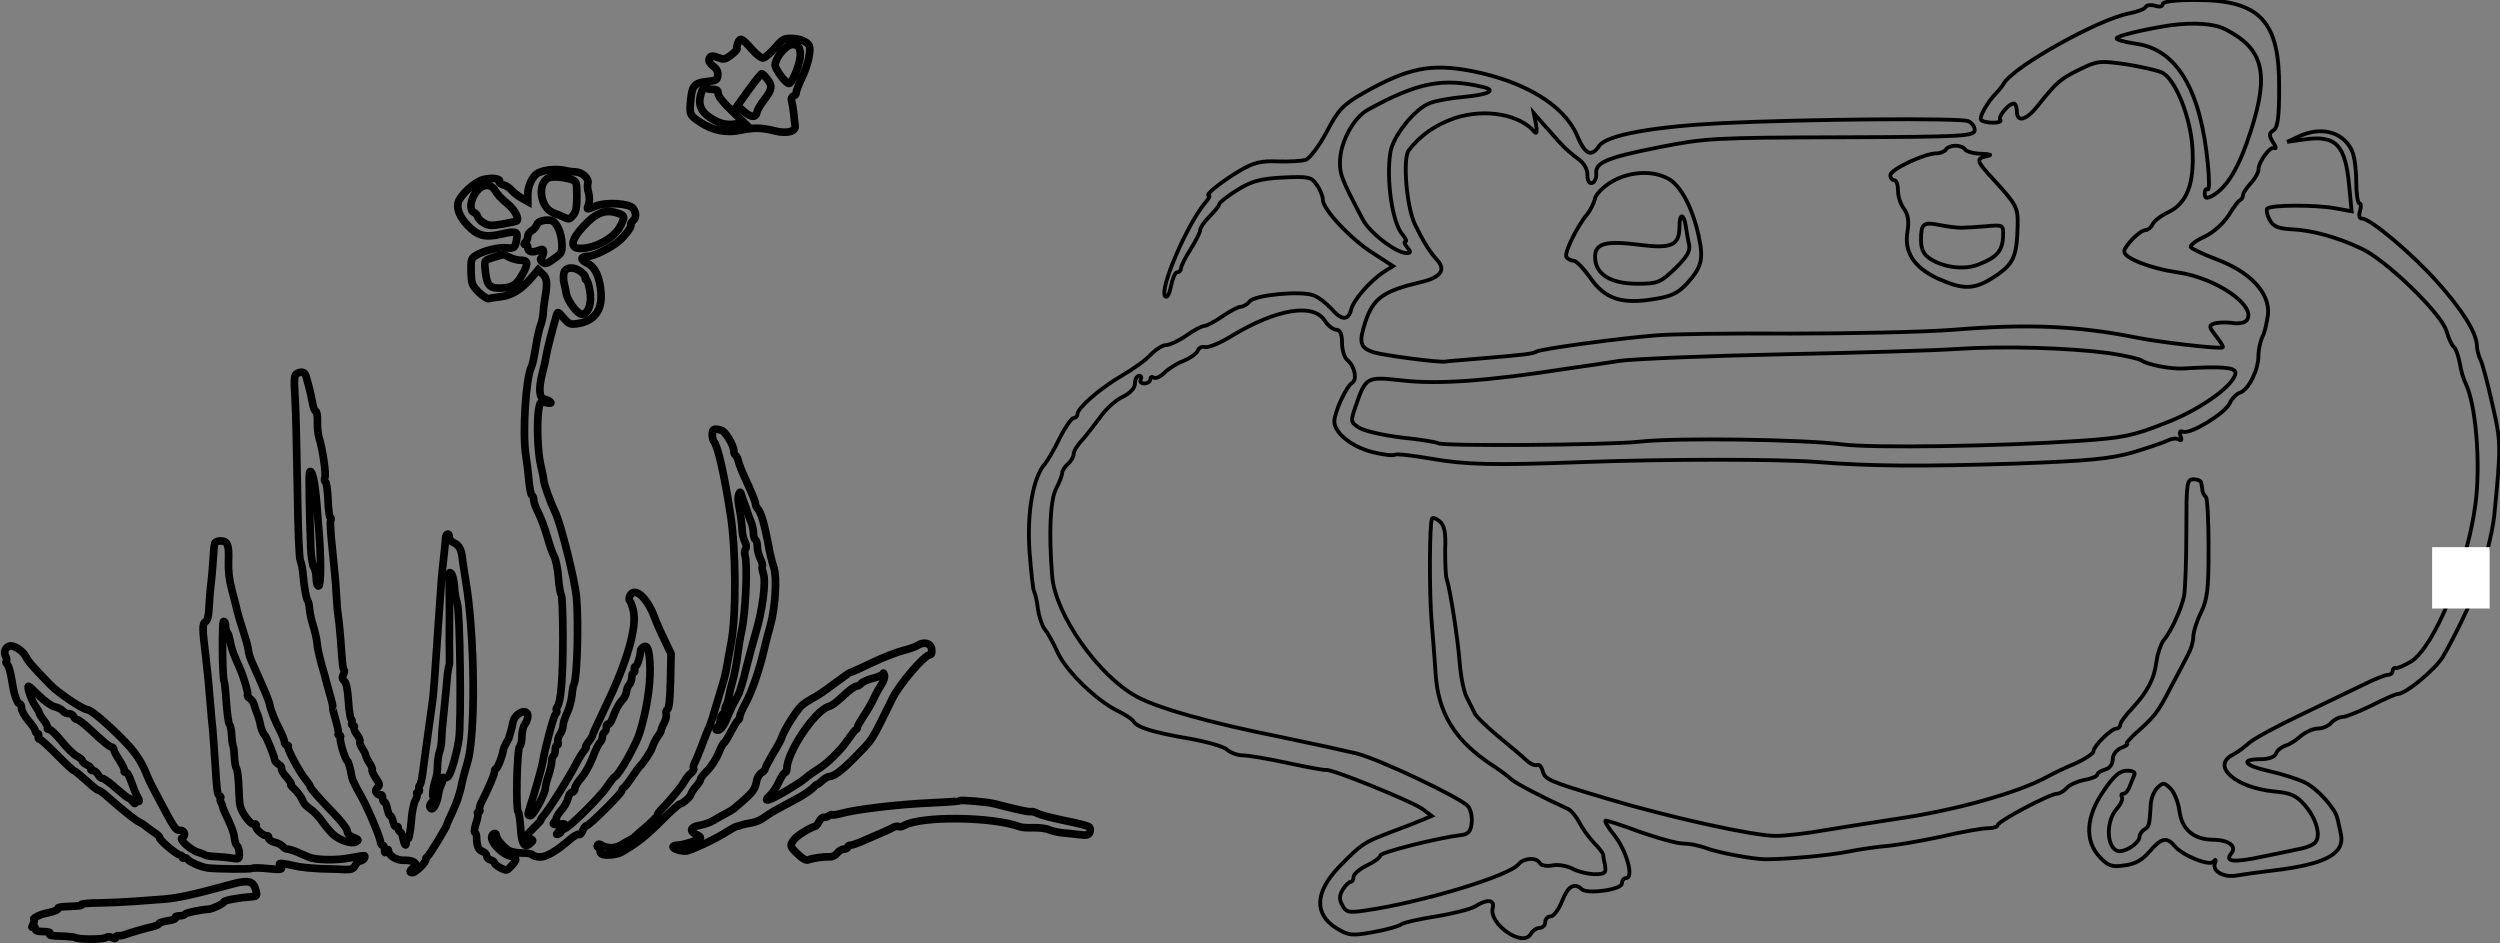 <?xml version="1.0" encoding="UTF-8"?>
<svg width="652px" height="246px" viewBox="0 0 652 246" version="1.1" xmlns="http://www.w3.org/2000/svg" xmlns:xlink="http://www.w3.org/1999/xlink">
    <rect x="0" y="0" width="652" height="246" fill="#808080" stroke="none"/>
    <!-- Generator: Sketch 42 (36781) - http://www.bohemiancoding.com/sketch -->
    <title>Group 3</title>
    <desc>Created with Sketch.</desc>
    <defs></defs>
    <g id="Page-1" stroke="none" stroke-width="1" fill="none" fill-rule="evenodd">
        <g id="Group-3" transform="translate(1, -1)">
            <g id="frog" transform="translate(267, 0)">
                <g id="Group" transform="translate(192.3, 123.2) scale(-1, 1) rotate(-180) translate(-192.3, -123.2) translate(0.3, 0.7)">
                    <path d="M295.7,243.6 C295.7,243 294.9,242.8 293.8,243.2 C292.7,243.5 291.6,243.4 291.3,242.9 C291,242.3 289,241.6 287,241.2 C279.2,239.8 257.2,227.5 254.4,223.1 C254,222.4 253.1,221.2 252.4,220.5 C250,218.1 247.7,214 248.4,213.4 C248.7,213 250.2,212.7 251.5,212.7 C252.9,212.7 253.7,213 253.4,213.4 C252.6,214.1 255.5,217.7 256.9,217.7 C257.3,217.7 257.7,216.8 257.7,215.7 C257.7,212.6 260.2,213.3 263.3,217.3 C268.1,223.3 269,224.1 274.1,226.6 C278.8,228.9 279.4,228.9 286.4,227.9 C290.5,227.2 294.7,226.3 295.7,225.7 C299.1,223.9 303.1,213.9 303.5,205.9 C304,196.7 302.1,191.7 297.1,189.3 C295.2,188.4 293.4,187 293.1,186.2 C292.7,185.4 291.9,184.7 291.3,184.7 C289.8,184.7 285.7,180.5 285.7,179.1 C285.7,177.4 292.5,174.7 299.4,173.7 C309.7,172.3 320.5,164.8 317.6,161.1 C317.1,160.5 315.4,160.2 313.7,160.5 C312.1,160.7 310,160.6 309.1,160.3 C307.7,159.8 307.8,159.4 309.6,157.1 C310.8,155.6 311.6,154.3 311.4,154.1 C310.9,153.6 295.1,155.4 288.7,156.7 C273.6,159.7 260.6,160.3 241.2,158.7 C233.5,158.1 214.4,157.7 198.7,157.7 C183,157.8 167.1,157.6 163.2,157.2 C153.4,156.4 133.5,153.7 132.4,153 C131.4,152.4 129.5,152.2 117.7,151.2 C113,150.8 109,150.5 108.7,150.4 C107,150.1 92.7,152 90,152.8 C86.4,154 86,155.3 87.8,160.8 C89.9,167 92.5,168.8 102.2,171.1 C107.4,172.3 108.9,174.3 106.5,176.9 C104.6,179 102.9,181.7 100.7,186.2 C98.5,190.9 97.5,203.4 99.1,205.5 C102.2,209.5 106,212.1 111.1,213.9 C119,216.5 128.1,214.9 132,210.2 C132.5,209.7 132.6,210.6 132.3,212.2 L131.7,215.2 L134.4,212.1 C136,210.4 137.9,208.1 138.9,207.1 C139.8,206.1 141.7,204.4 143.1,203.4 C144.7,202.3 145.7,200.7 145.7,199.1 C145.7,197.5 146.2,196.7 147,197 C147.6,197.2 148.1,198.3 148,199.4 C147.7,202.3 150.7,203.6 164.4,206.3 C176.4,208.7 179,208.8 211.9,208.9 C244.1,209 246.7,209.2 246.7,210.8 C246.7,211.7 245.9,212.8 245,213.1 C242.9,214 201.8,213.6 181.1,212.6 C162.9,211.7 150.8,209.5 148.8,206.7 C146.7,203.6 145.1,204.3 142.9,209.6 C139.5,217.3 129.3,223.5 115.4,226.2 C104.8,228.2 98.9,227 87.2,220.4 C82,217.4 80.7,216.1 77.7,210.3 C75.7,206.6 73.3,203.4 72.2,203 C71.1,202.7 67.8,202.5 64.9,202.6 C60.6,202.8 58.6,202.3 54.9,200.1 C50.2,197.3 45.7,193.7 47,193.7 C47.4,193.7 46.9,192.8 46,191.8 C41.3,186.2 33.9,169.1 35.6,167.4 C36.1,166.9 36.7,168.1 37.1,170.1 C37.5,172.1 38.2,173.7 38.7,173.7 C39.3,173.7 39.7,174.2 39.7,174.7 C39.7,175.3 40.8,177.5 42.2,179.7 C43.6,181.9 44.7,184.1 44.7,184.7 C44.7,185.3 45.8,186.9 47.2,188.3 C48.6,189.7 49.7,191.1 49.7,191.5 C49.7,191.9 51.8,193.5 54.3,195.1 C58,197.4 60.3,198.1 66.2,198.4 C72.9,198.7 73.7,198.6 75.1,196.5 C76,195.3 76.7,193.5 76.7,192.6 C76.7,190.1 84,182.3 89.9,178.6 L95,175.3 L92.6,173.8 C89,171.4 84.7,166.5 84.1,164 C83.3,161 81.6,161.1 78.9,164.2 C77.6,165.6 75.6,167.2 74.2,167.7 C70.9,168.9 59,167.8 57.6,166.1 C57,165.3 55.9,164.7 55.3,164.7 C54.7,164.7 52.5,163.6 50.5,162.2 C48.5,160.8 46.4,159.7 45.8,159.7 C45.2,159.7 43.1,158.6 41.1,157.2 C39.1,155.8 36.7,154.7 35.8,154.7 C34.9,154.7 33.2,153.6 31.9,152.3 C30.7,150.9 27.3,148.5 24.4,146.8 C18.7,143.5 12.7,138.3 12.7,136.7 C12.7,136.2 12.3,135.7 11.7,135.7 C11.2,135.7 9.5,133.3 8.1,130.5 C6.7,127.6 4.9,124.5 4.2,123.7 C1.1,120.2 -0.5,110.9 0.2,100.9 C0.6,95.6 1.1,90.9 1.4,90.4 C1.7,89.9 2.2,87.8 2.4,85.8 C2.7,83.8 3.5,81.5 4.1,80.7 C4.8,79.9 6.4,77.1 7.6,74.4 C10,69.4 17.9,61.8 23.4,59.2 C25.2,58.3 26.9,57.2 27.3,56.6 C28.2,55 32.4,53.7 41.7,52.1 C46.3,51.3 50.9,50 51.7,49.2 C52.6,48.4 54.5,47.7 55.8,47.7 C57.2,47.7 62.5,46.8 67.6,45.7 C72.7,44.6 77.1,43.8 77.5,43.9 C78.8,44.3 100.2,35.6 102.7,33.7 L105.1,31.9 L102.7,30.9 C101.3,30.3 97.5,28.8 94.2,27.6 C87.2,24.9 86.8,24.6 81.1,18.8 C74.6,12.1 74.3,6.3 80.3,2.6 C83.4,0.7 84.3,0.6 89.8,1.6 C93.2,2.2 96.4,3.1 97.1,3.6 C97.7,4.1 101.8,5 106.2,5.7 C110.6,6.4 115.2,7.6 116.4,8.3 C119.5,10.3 121.6,10.1 121,7.9 C119.9,3.7 128.9,-2.5 130.9,1.1 C131.4,2 132.5,2.7 133.2,2.7 C134,2.7 134.7,3.4 134.7,4.2 C134.7,5 135.3,5.7 136.1,5.7 C136.9,5.7 138.2,7.5 139.1,9.7 C140.6,13.6 142.3,14.6 144.2,12.8 C145.7,11.4 154.7,12.7 154.7,14.3 C154.7,15.1 155.2,15.7 155.8,15.7 C157.9,15.7 155.9,22.9 152.7,26.9 C151,29 150,30.7 150.5,30.7 C150.9,30.7 155,29.4 159.5,27.7 C164.1,26.1 169.1,24.7 170.7,24.7 C172.3,24.7 174.8,24.2 176.4,23.6 C179.4,22.4 188.9,20.6 192.2,20.6 C197.7,20.6 208.8,21.6 213.7,22.6 C216.7,23.2 221.5,23.9 224.2,24.1 C227,24.4 233.4,25.5 238.4,26.6 C243.5,27.8 248.8,28.7 250.2,28.7 C251.6,28.7 252.7,29.1 252.7,29.5 C252.7,30.5 266.3,37.7 268.2,37.7 C268.9,37.7 270,38.4 270.7,39.2 C271.4,40 273.4,40.9 275.3,41.3 C277.2,41.6 278.7,42.3 278.7,42.7 C278.7,43.1 279.6,43.7 280.7,44 C281.9,44.3 282.7,45.4 282.7,46.6 C282.7,47.9 283.6,49.1 285,49.7 C286.2,50.2 286.8,50.6 286.4,50.6 C286,50.7 286.9,51.8 288.4,53.2 C293.7,57.9 294.4,58.8 297.6,65 C299.4,68.4 301.5,72.3 302.2,73.7 C303,75.1 303.7,77.2 303.7,78.5 C303.7,79.8 304.6,82.7 305.7,84.9 C307.4,88.4 307.7,91.1 307.7,101.7 C307.7,108.7 307.4,114.7 307,115.1 C306.5,115.5 306.1,116.3 306.1,116.8 C306,117.3 305.9,118.2 305.8,118.7 C305.8,119.3 304.8,119.7 303.8,119.7 C302,119.7 301.9,118.8 301.9,106 C301.9,98.4 301.6,90.9 301.3,89.2 C300.5,85.6 297.8,79.8 295.9,77.6 C295.2,76.6 294.4,74.2 294.1,72.2 C293.6,67.7 291.7,64.2 287.8,60 C286.1,58.2 284.7,56.3 284.7,55.8 C284.7,55.2 284.2,54.7 283.7,54.7 C282.3,54.7 277.7,50.1 277.7,48.8 C277.7,48.2 275.6,46.8 273,45.6 C270.3,44.5 267,42.9 265.4,42 C257.6,37.8 241.2,33.3 226.7,31.2 C221.5,30.4 213.2,29.1 208.3,28.3 C203.4,27.4 197.4,26.7 194.8,26.7 C189,26.7 166.9,31.6 151.2,36.3 C135.4,41 134.6,41.4 134,43.7 C133.7,44.8 133.1,45.4 132.6,45.2 C132.2,44.9 130.9,45.4 129.8,46.4 C128.8,47.4 125.4,50.2 122.4,52.7 C119.4,55.2 116.6,57.9 116.3,58.7 C115.9,59.5 115,61.3 114.3,62.7 C113.5,64.1 112.7,68.1 112.4,71.7 C111.9,78.3 109.9,91 109,93.7 C108.7,94.5 108.6,97.9 108.6,101.3 C108.8,105.8 108.4,107.7 107.2,108.7 C106.4,109.4 105.5,109.8 105.2,109.5 C104.5,108.8 104.4,89.8 105.1,82.2 C105.4,78.4 105.9,72.5 106.1,69.2 C106.7,58.7 111.2,51.5 120.8,45.2 C122.8,43.9 125,42.3 125.8,41.5 C127,40.4 134.1,36.7 140.7,33.7 C141.5,33.3 142.8,31.7 143.6,30.2 C144.4,28.6 146.1,26.3 147.3,25 C148.6,23.7 149.7,22.3 149.8,21.9 C149.8,21.5 150,20.2 150.3,19 C150.6,17 150.3,16.7 147.4,16.7 C145.7,16.8 143.1,17.4 141.7,18.2 C140.3,18.9 138,19.3 136.6,19 C135.1,18.7 133.6,19 133.3,19.6 C132.3,21.2 129.2,21 127.7,19.3 C125.2,16.2 102.3,9.3 87.5,7.2 C83.5,6.6 82.7,6.8 81.8,8.6 C80.9,10.1 81,11.2 81.9,12.7 C82.6,13.8 83.5,14.7 83.9,14.7 C84.4,14.7 84.7,15.3 84.7,16 C84.7,16.7 86.3,18.1 88.2,19 C90.1,19.9 91.7,21.1 91.7,21.6 C91.7,22.4 106.7,26.2 112.7,26.9 C114.6,27.1 115.3,27.9 115.5,30 C115.7,31.6 115.3,33.5 114.6,34.4 C112.7,36.6 91.7,46.6 85.5,48.2 C82.6,48.9 73.4,50.9 65.2,52.6 C47.2,56.2 33.7,60 28.2,63 C18.2,68.4 6.9,84.4 6.1,94.5 C5.2,105.7 5.6,114.2 7.1,117.2 C8,118.9 8.7,120.7 8.7,121.3 C8.7,121.9 9.4,123 10.2,123.7 C11,124.4 11.7,125.5 11.7,126.3 C11.7,127 12.7,128.7 14,130 C15.2,131.4 17.3,134.1 18.7,136 C20.1,138 22.7,140.4 24.5,141.2 C26.5,142.2 27.7,143.5 27.7,144.7 C27.7,145.8 28.2,146.7 28.8,146.7 C29.3,146.7 29.5,146.3 29.2,145.7 C28.9,145.2 29.3,144.7 30.1,144.7 C31,144.7 31.7,145.2 31.7,145.8 C31.7,146.3 32.1,146.6 32.6,146.2 C33.2,145.9 34.4,146.5 35.4,147.5 C36.4,148.5 38.6,149.9 40.4,150.6 C42.1,151.3 43.8,152.5 44.1,153.3 C44.4,154 45.2,154.4 45.9,154.2 C46.7,153.9 49.9,155.2 53.1,157.2 C64.6,164.1 74.1,165.7 77.1,161.2 C78,159.8 79.4,158.7 80.2,158.7 C81.2,158.7 81.7,157.6 81.7,155.3 C81.7,153.5 82.3,151.4 83.1,150.8 C85,149.2 85.7,145.8 84.4,144.9 C82.8,144 79.7,137.1 79.7,134.8 C79.7,131.8 84.2,128.2 89.6,126.8 C92.4,126.1 95,125.8 95.5,126.1 C96,126.4 100.1,125.9 104.8,125.1 C113.9,123.5 120.9,123.3 144.7,124.2 C166.9,125 195.8,125 205.7,124.2 C219.4,123.1 232.7,123 257.4,123.8 C276.3,124.5 281.9,125 287.9,126.7 C291.9,127.9 296,129.3 297,129.8 C298,130.3 299.3,130.5 299.9,130.1 C300.6,129.6 300.8,129.9 300.4,131 C300,132.1 300.2,132.4 301.1,132.1 C303,131.4 312,136.9 313.2,139.5 C313.7,140.7 315,142 315.9,142.3 C318.1,143 320.7,148.2 320.7,151.9 C320.7,153.5 321.2,155.7 321.7,156.8 C322.3,157.8 322.9,160.5 323.2,162.7 C323.7,168.3 318.6,173.8 309.7,177.1 C306.2,178.4 303.2,179.9 303,180.3 C302.9,180.8 304.5,182 306.7,183 C309,184.1 311.5,186.4 312.9,188.5 C314.1,190.5 315.5,192.4 315.9,192.5 C316.3,192.7 316.7,193.3 316.7,193.8 C316.7,194.4 317.6,195.7 318.7,196.9 C319.8,198.1 320.7,199.7 320.7,200.4 C320.7,202.5 323.8,206.7 324.9,206.1 C325.4,205.8 325.3,206.5 324.5,207.6 C323.4,209.4 323.4,209.9 324.6,210.7 C325.7,211.3 326.1,214 326.1,221.4 C326.3,239.2 321.2,244.7 304.4,244.7 C298.9,244.7 295.7,244.3 295.7,243.6 Z M312,237.1 C322,232 323.6,225.7 318.7,210.5 C315.7,201.1 312.5,195.7 308.6,193.6 C307.1,192.8 306.7,193 306.7,194.2 C306.7,195.1 307,195.6 307.5,195.3 C307.9,195.1 307.9,198.1 307.5,202 C305.6,221.5 299.3,231.9 288.7,233.3 C286,233.7 283.7,234.3 283.7,234.7 C283.7,235.3 290.5,237 297.7,238.1 C303.7,238.9 309,238.6 312,237.1 Z M118.5,222 C122.2,221.1 119.8,220 113.2,219.4 C109.9,219.1 106,218.4 104.6,217.8 C100.7,216.4 94.9,209.1 94.3,204.9 C93.2,197.8 94.8,186.5 97.5,183.5 C98.3,182.5 98.7,181.7 98.2,181.7 C97.8,181.7 98,181 98.7,180.2 C99.7,179 99.7,178.7 98.5,178.7 C95.8,178.7 88.9,184 87.1,187.5 C81.4,198.3 81,199.4 81.2,203.2 C81.5,208.1 84.9,214.2 88.5,216.1 C101.4,223.2 108,224.5 118.5,222 Z M281.7,152.6 C285.8,152 289.7,151.1 290.2,150.7 C291.7,149.6 297.8,148.4 301.2,148.6 C311,149.2 314.7,148.9 314.7,147.5 C314.7,144.5 305.9,138 296.5,134.4 C287.9,131 285.5,130.5 273.6,129.7 C253.2,128.3 220,127.8 212.2,128.8 C202.2,130.1 168.6,130.6 159.2,129.5 C150.6,128.6 108.2,128.3 106.8,129.1 C106.4,129.4 102,130.1 97.2,130.6 C92.4,131.2 87.4,132.3 86.1,133.2 C83.9,134.6 83.9,134.8 85.3,138.9 C87.9,146.4 88.1,146.5 97.2,145.5 C106.6,144.4 119.5,145.3 140.7,148.6 C144.3,149.1 150.4,150 154.2,150.6 C158.1,151.1 177.2,151.9 196.7,152.3 C216.2,152.7 236.7,153.3 242.2,153.7 C254.2,154.5 271.4,154 281.7,152.6 Z" id="Shape" stroke="#000000" fill-rule="nonzero"></path>
                    <path d="M331.2,209.1 L328.2,207.7 L332.4,208.3 C341,209.6 343.4,207 344.4,195.9 L345,189.6 L340.6,190.4 C335.5,191.3 324,191.3 323,190.3 C322.7,190 322.9,188.7 323.6,187.4 C324.6,185.6 325.8,185.1 329.3,184.9 C334.6,184.7 341.4,182.8 347.7,179.8 C354.2,176.7 368.2,163.1 369.7,158.5 C370.3,156.4 371.2,154.5 371.7,154.2 C372.1,153.9 372.8,152.1 373.2,150.1 C373.5,148.1 374.2,145.7 374.7,144.8 C377.4,139.4 378.7,123.9 377.3,113.2 C375.1,96.7 366.5,75.8 360.4,72.1 C358.6,71.1 356.9,70.3 356.5,70.5 C356,70.6 355.7,70.2 355.7,69.7 C355.7,69.1 355.1,68.7 354.5,68.7 C353.8,68.7 351,67.6 348.2,66.2 C345.5,64.9 338,61.3 331.6,58.2 C325.3,55.2 319.2,51.9 318.1,50.8 C317,49.8 315.1,48.4 313.9,47.8 C308.4,44.9 314.7,39.3 324.7,38.3 C329.3,37.9 330.6,37.2 332.9,34.6 C335.8,31.2 337,26.8 335.6,25.1 C335.1,24.4 333.4,23.7 331.9,23.4 C330.4,23.1 325.9,22.1 321.8,21.3 C314.3,19.7 311.8,19.9 313.6,22.1 C315.2,24 312.9,25.7 308.7,25.7 C303.8,25.8 300.7,28.4 300.1,33.2 C299.8,35.4 298.8,38 297.8,39 C296.1,40.7 295.9,40.7 294.3,39.2 C293.4,38.3 292.6,36.2 292.6,34.6 C292.3,29.5 292.2,29.2 291,28.4 C290.3,28 289.7,27.1 289.7,26.5 C289.7,25 286.6,22.8 284.6,22.7 C281.2,22.7 280.6,30.1 283.7,33.7 C284.8,34.9 285.4,36.4 285.1,36.8 C284.8,37.3 285,37.7 285.5,37.7 C286,37.7 286.7,38.5 287.1,39.5 C287.4,40.4 288,41.8 288.3,42.5 C288.7,43.3 288,43.7 286.4,43.7 C284.6,43.7 283,42.4 280.3,38.4 C275.7,31.7 275.3,25.5 279.3,21.2 C281.5,18.9 282.4,18.5 285.7,19 C288.5,19.3 290.4,20.4 292.3,22.6 C295.2,26.1 296.8,26.5 298.7,24.2 C300.9,21.5 308.1,18.7 309,20 C309.6,20.8 309.7,20.5 309.3,19.4 C308.7,17.4 311.9,15.7 315.2,16.4 C316.3,16.6 320.6,17.2 324.7,17.7 C338.3,19.3 343.3,22.1 342.2,27.2 C341.8,28.8 341.5,30.7 341.3,31.2 C340.8,33.8 336.2,38.9 332.9,40.6 C330.8,41.6 326.6,42.9 323.5,43.6 C317,45 315.8,46.7 321.2,46.7 C323.4,46.7 325,47.3 325.3,48.2 C325.6,49 326.7,49.9 327.7,50.2 C328.7,50.5 330.5,51.6 331.7,52.7 C333,53.8 335,54.7 336.2,54.7 C337.5,54.7 339,55.4 339.7,56.2 C340.4,57 341.7,57.7 342.6,57.7 C343.5,57.7 346.9,59.1 350.2,60.7 C353.5,62.4 356.5,63.7 357,63.7 C359.1,63.7 366.7,70 368.8,73.4 C371.8,78.5 376.7,88.6 377,90.6 C377.1,91.5 377.5,92.7 377.8,93.2 C379.1,95.4 381.7,105.5 382.2,110.2 C384,128.7 384,129.3 381.7,139.3 C380.5,144.7 379.1,150 378.6,150.9 C378.1,151.9 377.7,153.5 377.7,154.4 C377.6,157.9 374,163.7 367.4,171.1 C360.6,178.7 349.9,187.7 347.7,187.7 C347,187.7 346.8,188.5 347.2,189.7 C347.5,190.8 347.5,191.7 347,191.7 C346.6,191.7 346.2,194.3 346.2,197.5 C346.2,200.6 345.7,204.3 345,205.6 C342.6,210.4 337,211.8 331.2,209.1 Z" id="Shape" stroke="#000000" fill-rule="nonzero"></path>
                    <rect id="Rectangle" fill="#FFFFFF" x="366" y="86" width="15" height="16"></rect>
                    <path d="M239.2,205.7 C238.9,205.2 237.7,204.7 236.7,204.7 C233.6,204.7 224.7,200.5 224.7,199 C224.7,198.3 225.2,197.7 225.7,197.7 C226.3,197.7 226.7,196.5 226.7,195 C226.7,193.4 227.4,191.3 228.3,190.2 C229.3,188.8 229.6,187.1 229.2,184.5 C228.2,179 230.8,175 237,172.1 C243.8,169 246.7,169.1 252.1,172.7 C256.9,175.9 257.7,177.9 257.9,185.9 C258,190.7 257.6,191.3 251.5,198 C247.1,202.7 246.9,203.4 250,204 C251.4,204.3 250.8,204.5 248.5,204.6 C246.5,204.6 244.5,205.2 244.2,205.7 C243.9,206.3 242.7,206.7 241.7,206.7 C240.7,206.7 239.5,206.3 239.2,205.7 Z M243.2,185.3 C244.3,185.3 247.2,185.5 249.7,185.7 C254.2,186.1 254.2,186.1 254.1,182.9 C253.9,179.3 252.5,177.6 247.9,175.8 C244.2,174.2 238.6,174.9 235.1,177.2 C233.4,178.3 232.7,179.7 232.7,182.1 C232.7,186.4 233.3,186.9 237.6,186 C239.6,185.6 242.1,185.3 243.2,185.3 Z" id="Shape" stroke="#000000" fill-rule="nonzero"></path>
                    <path d="M152.2,197.4 C150.1,196.2 148,194.2 147.7,193 C147.4,191.7 146.5,189.9 145.7,188.9 C143,185.7 139.6,178.7 140.2,177.7 C140.5,177.2 141.4,176.7 142.1,176.7 C142.8,176.7 144.7,174.7 146.4,172.3 C150.3,166.7 154.6,165.3 163.1,166.7 C167.7,167.4 169.4,168.3 171.8,170.9 C175.6,175.2 176,177.2 174.7,183.2 C173.1,190.6 169.9,196.6 166.6,198.2 C162.6,200.3 156.8,200 152.2,197.4 Z M171.4,185.4 C171.6,184.2 171.9,182.2 172.2,181 C172.6,179.3 171.7,177.7 168.6,174.7 C164.7,171 164.1,170.7 158.7,170.7 C151.7,170.7 147.7,173.2 147.7,177.7 C147.7,181.3 150.5,182 159.7,180.8 C167.7,179.8 169.7,180.8 169.7,185.6 C169.7,189.3 170.9,189.1 171.4,185.4 Z" id="Shape" stroke="#000000" fill-rule="nonzero"></path>
                </g>
            </g>
            <g id="flowers" transform="translate(0, 10)"  stroke-width="2" stroke="#000000" fill-rule="nonzero">
                <g id="Group" transform="translate(142.205, 118.449) scale(-1, 1) rotate(-180) translate(-142.205, -118.449) translate(0.205, 0.949)">
                    <path d="M191.258,233.811 C191.002,233.145 190.9,232.48 191.002,232.275 C191.156,232.07 190.439,231.353 189.467,230.586 C188.034,229.51 187.522,229.357 186.396,229.818 C184.503,230.534 184.042,230.483 183.735,229.562 C183.53,229.101 183.94,228.384 184.758,227.719 C185.782,226.951 186.089,226.234 185.987,225.261 C185.833,224.032 185.577,223.93 183.121,223.674 C179.896,223.316 179.282,222.65 178.924,218.759 C178.566,215.124 178.668,214.868 181.483,213.025 C184.707,210.875 188.29,210.21 191.872,210.978 C195.199,211.694 197.4,211.694 200.778,210.824 C204.053,210.005 206.407,210.619 206.152,212.206 C206.1,212.718 205.896,214.203 205.793,215.483 C205.64,216.763 205.384,218.196 205.23,218.708 C205.077,219.22 205.282,219.732 205.742,219.886 C206.203,220.09 206.51,220.449 206.459,220.807 C206.407,221.114 207.073,222.855 207.943,224.698 C209.581,228.077 210.451,232.173 209.734,233.197 C209.069,234.22 207.175,234.937 205.077,234.937 C203.234,234.937 202.774,234.681 200.829,232.377 C199.601,230.995 198.27,229.818 197.758,229.818 C197.298,229.818 196.018,230.79 194.943,232.019 C192.333,234.988 191.821,235.244 191.258,233.811 Z M207.073,232.633 C207.482,232.121 207.636,231.098 207.431,229.664 C207.073,227.309 205.282,223.162 204.565,223.162 C203.746,223.162 200.931,226.899 200.931,228.026 C200.931,228.589 201.494,229.92 202.211,230.893 C204.053,233.35 205.896,234.016 207.073,232.633 Z M198.833,224.391 C200.317,222.548 200.164,221.626 198.168,219.015 C197.195,217.787 196.325,216.302 196.223,215.739 C195.967,214.203 194.636,214.254 192.794,215.892 L191.105,217.377 L194.073,221.524 C195.762,223.828 197.246,225.671 197.451,225.722 C197.656,225.722 198.27,225.108 198.833,224.391 Z M184.861,221.626 C185.782,221.626 186.089,221.37 186.089,220.551 C186.089,219.886 187.42,218.196 189.467,216.251 L192.845,212.974 L191.002,212.667 C188.443,212.155 186.192,212.718 183.837,214.357 C181.534,215.944 180.818,217.735 181.585,220.398 C181.944,221.729 182.302,222.138 182.865,221.933 C183.274,221.78 184.196,221.626 184.861,221.626 Z" id="Shape"></path>
                    <path d="M142.023,200.636 C140.693,200.482 139.26,200.022 138.748,199.612 C137.417,198.486 136.445,196.233 136.445,194.237 L136.445,192.394 L134.807,193.315 C133.886,193.827 132.709,194.749 132.248,195.312 C131.736,195.926 130.764,196.592 130.047,196.745 C129.331,196.95 128.87,197.308 129.024,197.564 C129.536,198.383 126.977,198.691 124.878,198.127 C122.524,197.513 118.788,194.032 118.276,192.086 C117.867,190.397 118.737,188.298 120.784,186.148 C123.292,183.485 125.288,182.922 129.28,183.844 C133.272,184.765 133.886,184.612 133.579,182.82 C133.169,180.26 132.965,180.107 130.969,180.311 C128.819,180.567 124.674,179.492 122.78,178.264 C121.705,177.547 121.603,177.137 121.654,174.065 C121.756,170.891 121.859,170.584 123.65,168.741 C124.725,167.717 125.902,166.949 126.26,167.052 C126.67,167.205 128.051,167.41 129.382,167.564 C132.197,167.871 134.705,169.407 137.315,172.427 L139.157,174.577 L140.335,173.451 C141.563,172.325 141.614,170.994 140.795,166.335 C140.642,165.362 140.488,163.878 140.437,163.007 C140.386,162.188 140.079,160.806 139.72,159.935 C139.413,159.116 138.85,156.557 138.492,154.304 C138.134,152.051 137.673,149.799 137.417,149.338 C135.933,146.573 135.012,132.034 135.933,126.249 C136.24,124.354 136.598,121.283 136.752,119.388 C136.957,117.443 137.264,115.856 137.52,115.754 C137.776,115.651 137.98,115.139 137.98,114.576 C137.98,114.013 138.543,112.426 139.26,111.095 C139.925,109.712 140.949,106.999 141.512,105.002 C142.023,103.057 142.842,100.753 143.303,99.883 C143.764,99.013 144.275,96.504 144.429,94.303 C144.582,92.101 144.941,90.053 145.197,89.797 C145.401,89.49 145.606,84.422 145.606,78.534 C145.606,68.142 145.094,61.793 144.122,60.565 C143.815,60.257 143.764,59.848 143.968,59.694 C144.122,59.489 144.019,59.029 143.661,58.67 C143.098,58.005 140.846,49.455 140.283,45.923 C140.027,44.54 138.339,38.499 136.598,33.124 C136.445,32.509 136.598,32.202 137.11,32.202 C137.929,32.202 141.051,38.038 141.051,39.574 C141.051,39.984 141.409,41.469 141.87,42.8 C142.331,44.131 142.689,45.769 142.689,46.435 C142.689,47.049 142.894,47.714 143.149,47.868 C143.405,48.022 143.61,48.687 143.61,49.404 C143.61,50.069 143.815,50.633 144.122,50.633 C144.378,50.633 144.48,50.991 144.327,51.401 C144.122,51.81 144.378,52.732 144.838,53.448 C145.299,54.114 145.657,55.189 145.657,55.752 C145.657,56.315 146.118,57.749 146.681,58.977 C147.244,60.155 147.807,62.254 147.96,63.585 C148.063,64.916 148.319,66.247 148.472,66.452 C149.291,67.834 149.752,82.272 149.137,89.285 C148.728,93.637 145.043,108.433 143.61,111.3 C142.433,113.757 140.642,118.672 140.59,119.747 C140.59,120.156 140.232,121.999 139.772,123.842 C139.004,127.273 138.748,134.85 139.311,138.331 C139.669,140.174 139.72,140.276 141.256,139.918 C142.331,139.713 142.689,139.764 142.331,140.123 C142.075,140.43 141.358,140.737 140.795,140.839 C139.413,141.044 139.209,143.553 140.232,147.597 C140.693,149.287 141.153,151.437 141.256,152.256 C141.461,153.587 142.74,158.604 143.917,162.649 C144.224,163.775 144.275,163.775 145.76,162.034 C147.09,160.499 147.5,160.294 149.086,160.499 C153.641,161.062 155.893,163.878 155.535,168.639 C155.228,172.734 154,175.345 151.901,176.318 C150.008,177.24 150.161,178.11 152.208,178.11 C153.641,178.11 157.94,180.209 160.039,181.95 C161.779,183.383 163.621,185.84 163.314,186.301 C163.161,186.506 163.417,186.967 163.826,187.325 C164.747,188.093 164.798,189.373 163.928,190.602 C162.956,191.933 156.763,192.291 154.153,191.216 C151.696,190.192 151.748,190.192 152.311,191.626 C152.566,192.394 152.566,193.52 152.311,194.595 C152.004,195.516 151.952,196.643 152.106,197.155 C152.464,198.383 150.57,200.124 148.83,200.124 C148.063,200.124 146.732,200.329 145.913,200.534 C145.043,200.738 143.303,200.79 142.023,200.636 Z M148.114,198.025 C149.137,197.616 149.24,197.257 149.24,193.776 C149.24,190.858 149.035,189.731 148.267,188.81 C147.449,187.786 147.141,187.684 146.118,188.195 C145.453,188.503 144.122,189.066 143.149,189.424 C139.311,190.858 138.799,198.179 142.535,198.742 C144.071,198.947 146.425,198.639 148.114,198.025 Z M128,195.158 C128.41,194.339 129.792,192.905 131.02,191.933 C132.965,190.346 134.244,188.042 133.579,187.325 C133.425,187.223 131.788,186.864 129.894,186.506 C126.977,186.045 126.26,186.045 125.032,186.762 C124.264,187.172 123.548,187.94 123.394,188.4 C123.241,188.912 122.78,189.424 122.371,189.578 C121.142,190.039 121.449,192.905 122.933,194.851 C124.622,197.052 126.823,197.206 128,195.158 Z M160.141,189.271 C161.779,188.656 161.779,188.451 160.653,186.096 C159.22,183.025 154.153,180.158 150.161,180.158 C147.346,180.158 147.653,182.359 150.878,185.84 C154.307,189.578 156.763,190.499 160.141,189.271 Z M144.429,185.38 C144.941,184.305 145.35,182.462 145.35,181.233 C145.401,179.134 145.248,178.827 143.252,177.444 C141.409,176.113 140.949,176.011 140.283,176.574 C139.72,177.035 139.618,177.393 140.027,177.803 C140.283,178.059 140.539,178.724 140.539,179.236 C140.539,180.004 140.335,180.055 139.157,179.595 C137.571,178.98 136.445,179.287 136.445,180.414 C136.445,180.823 136.189,181.182 135.831,181.182 C135.37,181.182 135.37,181.335 135.831,181.796 C136.189,182.154 136.445,182.82 136.445,183.332 C136.445,183.793 136.906,184.458 137.417,184.765 C137.98,185.021 138.543,185.738 138.748,186.25 C139.055,187.274 140.898,187.786 142.689,187.428 C143.149,187.325 143.968,186.404 144.429,185.38 Z M131.634,177.854 C132.453,177.444 133.732,177.086 134.5,177.086 C136.496,177.086 136.65,176.369 135.165,173.605 C133.528,170.635 132.555,169.97 129.536,169.816 C126.516,169.714 125.8,170.431 125.39,174.065 C125.083,176.83 125.083,176.932 126.516,177.496 C127.335,177.803 128.461,178.161 129.024,178.264 C129.587,178.417 130.099,178.519 130.099,178.571 C130.15,178.571 130.866,178.264 131.634,177.854 Z M150.519,173.912 C151.185,173.349 151.645,172.632 151.492,172.376 C151.338,172.171 151.441,171.966 151.696,171.966 C151.952,171.966 152.362,170.738 152.618,169.202 C153.232,165.925 152.259,163.007 150.519,163.007 C149.393,163.007 146.834,166.437 146.476,168.383 C146.374,169.099 146.118,170.277 145.913,171.096 C145.708,171.864 145.708,173.042 145.862,173.758 C146.271,175.397 148.677,175.499 150.519,173.912 Z" id="Shape"></path>
                    <path d="M76.104,147.444 C75.541,147.085 75.439,145.857 75.746,141.198 C75.951,137.972 76.206,127.324 76.36,117.494 C76.514,106.845 76.821,99.269 77.128,98.705 C77.384,98.142 77.742,96.504 77.844,95.019 C78.151,91.538 78.663,88.876 79.073,88.261 C79.277,88.005 79.482,86.93 79.533,85.958 C79.636,84.985 80.045,83.039 80.506,81.657 C80.966,80.224 81.376,78.278 81.478,77.306 C81.58,75.77 82.194,73.107 83.525,68.653 C83.628,68.295 83.73,67.937 83.73,67.783 C83.781,67.63 84.242,65.991 84.753,64.097 C85.316,62.203 85.675,60.616 85.572,60.513 C85.47,60.411 85.828,58.875 86.34,57.186 C86.852,55.445 87.159,53.858 87.005,53.602 C86.852,53.397 87.005,53.192 87.312,53.192 C87.62,53.192 87.722,52.936 87.568,52.68 C87.21,52.117 88.745,46.998 89.36,46.537 C89.667,46.281 90.127,44.745 90.588,42.185 C90.69,41.622 91.612,39.677 92.686,37.834 C94.631,34.506 98.06,26.366 98.06,25.188 C98.06,24.83 98.316,24.523 98.572,24.523 C98.879,24.523 99.084,24.011 99.084,23.396 C99.084,22.424 99.186,22.373 99.596,22.987 C99.903,23.448 100.107,23.499 100.107,23.14 C100.107,21.809 102.257,20.478 104.253,20.581 C106.71,20.683 107.989,19.659 106.658,18.686 C105.584,17.919 105.481,17.355 106.351,17.355 C107.17,17.355 109.832,19.966 109.832,20.734 C109.832,21.093 110.036,21.451 110.241,21.553 C110.702,21.707 115.461,29.591 115.461,30.103 C115.461,30.308 116.127,31.844 116.945,33.533 C117.764,35.223 118.686,37.936 119.044,39.625 C119.351,41.315 120.119,44.182 120.682,46.025 C122.882,52.988 122.678,79.097 120.272,93.381 C119.812,96.197 119.402,98.961 119.351,99.524 C119.146,101.572 118.43,102.903 117.201,103.364 C116.434,103.671 115.973,104.286 115.973,104.9 C115.973,106.18 115.001,105.77 115.001,104.49 C114.949,103.671 114.847,102.34 114.182,96.453 C114.028,95.07 113.824,92.511 113.721,90.821 C113.619,89.132 113.261,84.166 112.953,79.814 C112.646,75.462 112.288,70.138 112.135,68.039 C111.981,65.94 111.776,63.176 111.572,61.896 C111.316,59.95 110.087,51.042 109.627,47.817 C109.524,47.254 109.32,45.359 109.064,43.568 C108.859,41.827 108.501,40.291 108.245,40.137 C108.04,39.984 107.938,39.523 108.143,39.114 C108.296,38.704 108.143,38.346 107.784,38.346 C107.477,38.346 107.375,38.141 107.528,37.834 C107.682,37.578 107.477,36.81 107.119,36.195 C106.71,35.53 106.198,33.072 106.044,30.666 C105.839,28.26 105.481,26.263 105.225,26.161 C104.918,26.059 104.714,25.598 104.714,25.188 C104.714,23.96 104.202,24.728 103.895,26.366 C103.741,27.185 103.434,27.953 103.127,28.004 C102.871,28.106 102.666,28.516 102.666,28.926 C102.666,29.386 102.41,29.54 102.155,29.386 C101.847,29.182 101.489,29.745 101.336,30.615 C101.131,31.485 100.824,32.202 100.568,32.202 C100.363,32.202 100.005,33.021 99.8,33.994 C99.647,34.967 99.288,35.786 99.033,35.786 C98.777,35.786 98.572,36.247 98.572,36.861 C98.572,37.424 98.367,37.782 98.111,37.629 C97.855,37.475 97.395,37.629 97.088,38.038 C96.627,38.602 96.678,38.909 97.241,39.523 C97.907,40.189 97.855,40.496 96.781,42.032 C96.115,43.056 95.706,43.977 95.859,44.131 C96.013,44.335 95.706,45.103 95.194,45.871 C94.682,46.639 94.222,47.612 94.171,47.97 C94.119,48.329 93.659,49.199 93.198,49.916 C92.738,50.581 92.533,51.349 92.635,51.605 C92.789,51.861 92.43,52.629 91.867,53.397 C91.304,54.114 90.997,54.933 91.151,55.24 C91.304,55.496 91.202,55.752 90.895,55.752 C90.537,55.752 90.383,56.059 90.537,56.469 C90.69,56.878 90.639,57.288 90.383,57.39 C90.179,57.493 89.82,59.592 89.667,62.049 C89.462,65.07 89.155,66.81 88.592,67.322 C88.029,67.886 87.978,68.346 88.336,69.012 C88.592,69.524 88.694,70.087 88.541,70.241 C88.183,70.548 88.131,71.367 87.62,78.278 C87.415,80.94 87.108,83.859 86.954,84.678 C86.801,85.548 86.596,88.057 86.494,90.309 C86.391,92.562 85.931,97.477 85.521,101.265 C85.112,105.054 84.856,108.535 85.009,109.047 C85.214,109.61 85.163,110.02 84.907,110.02 C84.702,110.02 84.446,112.016 84.344,114.474 C84.242,116.931 83.986,119.081 83.679,119.286 C83.423,119.44 83.32,119.952 83.525,120.412 C83.883,121.334 82.962,127.682 82.092,130.498 C81.734,131.471 81.529,133.518 81.58,135.003 C81.632,136.437 81.427,137.665 81.171,137.665 C80.915,137.665 80.557,138.536 80.352,139.611 C79.891,142.273 78.714,146.778 78.356,147.392 C77.947,148.007 77.077,148.058 76.104,147.444 Z M80.966,117.699 C81.171,116.419 81.324,114.474 81.427,113.347 C81.478,112.221 81.734,109.559 81.887,107.46 C82.553,100.292 82.553,92.101 81.887,92.101 C81.529,92.101 81.273,92.971 81.273,94.2 C81.222,95.326 80.966,96.606 80.659,96.965 C80.301,97.374 79.943,99.729 79.84,102.187 C79.482,111.914 79.328,121.078 79.533,121.743 C79.891,122.716 80.608,120.72 80.966,117.699 Z M117.304,91.999 C117.355,90.514 117.713,88.569 118.02,87.749 C118.788,85.753 119.146,56.725 118.481,52.168 C117.918,48.482 116.536,43.568 115.768,42.544 C115.512,42.185 115.001,41.98 114.591,42.134 C114.182,42.288 114.028,42.185 114.182,41.929 C114.335,41.673 114.233,40.957 113.875,40.342 C113.568,39.728 113.209,38.499 113.107,37.629 C112.8,35.581 111.828,33.687 111.265,34.045 C110.65,34.455 110.753,35.12 111.674,35.991 C112.083,36.451 112.237,36.81 111.981,36.81 C111.418,36.81 111.623,39.267 112.39,41.622 C112.698,42.441 112.902,44.08 112.902,45.308 C112.902,46.486 113.158,48.124 113.414,48.841 C113.721,49.609 113.977,51.196 113.977,52.322 C113.977,53.5 114.335,57.237 114.694,60.616 C115.052,63.995 115.359,67.322 115.41,68.039 C115.461,69.217 115.768,71.008 115.973,71.623 C116.024,71.776 116.075,72.084 116.024,72.288 C115.973,72.647 115.973,82.323 116.024,85.446 C116.024,85.855 116.024,88.159 115.973,90.565 C115.871,95.992 115.871,95.992 116.536,95.326 C116.843,95.019 117.201,93.483 117.304,91.999 Z" id="Shape"></path>
                    <path d="M184.554,131.624 C184.554,130.856 184.758,129.986 185.014,129.73 C185.987,128.655 187.676,121.283 189.313,110.788 C190.747,101.624 190.849,84.883 189.518,77.51 C189.006,74.695 188.495,71.93 188.392,71.367 C188.136,69.626 187.573,67.374 186.857,65.223 C186.499,64.097 185.833,61.793 185.321,60.104 C184.861,58.414 184.196,56.366 183.837,55.496 C183.428,54.677 182.507,52.373 181.79,50.377 C181.022,48.431 180.204,46.383 179.896,45.871 C179.641,45.359 179.538,44.745 179.692,44.489 C179.845,44.233 179.538,43.721 179.078,43.363 C178.566,43.004 177.798,42.083 177.389,41.315 C176.519,39.779 173.653,36.298 171.657,34.25 C170.838,33.482 170.223,32.612 170.223,32.356 C170.223,32.049 168.893,30.717 167.306,29.335 C165.668,27.953 164.235,26.724 164.082,26.519 C163.928,26.366 163.468,26.059 163.058,25.905 C162.649,25.7 161.625,25.086 160.755,24.574 C159.22,23.601 156.814,23.652 155.535,24.625 C155.177,24.881 154.818,24.881 154.614,24.523 C154.46,24.267 154.563,24.011 154.818,24.011 C155.125,24.011 155.33,23.857 155.33,23.652 C155.125,22.321 155.535,21.963 157.429,21.963 C158.555,21.963 159.988,22.27 160.653,22.577 C164.594,24.779 167.409,26.98 171.247,30.871 C173.653,33.277 175.853,35.274 176.109,35.274 C176.877,35.325 178.873,37.117 179.026,37.885 C179.129,38.243 179.692,39.165 180.357,39.881 C180.971,40.547 181.483,41.417 181.483,41.673 C181.483,41.98 182.251,43.004 183.223,43.926 C184.196,44.899 185.526,46.895 186.14,48.38 C186.754,49.916 187.369,51.145 187.573,51.145 C187.727,51.145 188.597,52.476 189.416,54.114 C190.286,55.701 191.105,57.134 191.361,57.186 C191.565,57.288 191.719,57.698 191.719,58.056 C191.719,58.466 192.435,60.053 193.254,61.588 C194.892,64.507 196.99,70.701 198.116,75.718 C198.475,77.254 199.14,79.917 199.652,81.606 C200.982,86.367 201.494,94.303 200.624,96.914 C200.215,98.04 199.549,100.753 199.191,102.852 C198.168,108.279 197.298,111.146 196.53,112.119 C196.12,112.528 195.813,113.194 195.813,113.552 C195.813,114.115 194.943,116.317 192.743,121.027 C192.231,122.153 191.617,123.689 191.412,124.508 C191.258,125.276 190.9,126.044 190.644,126.197 C190.388,126.351 190.184,126.812 190.184,127.273 C190.184,128.808 187.983,132.443 186.908,132.751 C184.963,133.262 184.554,133.109 184.554,131.624 Z M193.254,112.835 C193.561,112.016 193.817,111.197 193.868,111.044 C193.868,110.89 194.176,110.02 194.585,109.047 C194.994,108.125 195.301,106.692 195.301,105.873 C195.301,105.105 195.557,104.286 195.813,104.132 C196.12,103.979 196.325,103.108 196.325,102.289 C196.325,101.419 196.683,100.088 197.093,99.217 C197.553,98.398 197.758,97.477 197.605,97.272 C197.451,97.016 197.605,96.146 197.86,95.378 C198.628,93.381 197.707,85.958 195.864,79.814 C195.097,77.152 194.022,73.21 193.51,71.111 C192.998,69.012 192.435,66.81 192.231,66.247 C192.026,65.684 191.821,65.07 191.77,64.814 C191.77,64.609 191.207,63.483 190.542,62.254 C189.876,61.077 188.904,58.977 188.392,57.646 C187.88,56.315 187.062,54.984 186.499,54.677 C185.526,54.165 185.117,54.882 186.089,55.496 C186.396,55.65 186.601,56.366 186.601,56.981 C186.601,57.646 186.959,58.466 187.369,58.824 C187.829,59.182 188.034,59.592 187.932,59.745 C187.778,59.848 187.932,60.462 188.188,61.025 C188.495,61.588 188.853,62.766 188.955,63.636 C189.109,64.507 189.518,66.247 189.928,67.527 C190.286,68.807 190.849,71.674 191.156,73.927 C191.412,76.179 191.924,79.149 192.231,80.48 C193.254,85.19 193.817,97.681 193.101,100.036 C192.896,100.6 192.998,101.419 193.254,101.777 C193.51,102.289 193.459,102.955 193.101,103.569 C192.794,104.183 192.435,105.361 192.384,106.18 C192.282,108.33 191.924,110.941 191.463,113.194 C191.258,114.269 191.258,115.549 191.463,116.01 C191.77,116.829 191.924,116.777 192.231,115.651 C192.435,114.934 192.896,113.706 193.254,112.835 Z" id="Shape"></path>
                    <path d="M54.813,103.262 C54.66,102.903 54.455,100.753 54.353,98.501 C54.199,96.248 53.943,93.483 53.79,92.357 C53.636,91.231 53.432,88.722 53.329,86.777 C53.227,84.268 52.92,83.142 52.408,82.835 C51.538,82.323 51.538,81.094 52.459,73.671 C52.92,69.831 53.278,66.094 53.79,59.848 C53.841,58.875 54.046,56.674 54.25,54.984 C54.404,53.295 54.66,49.506 54.865,46.537 C55.376,38.397 55.479,37.629 56.042,37.424 C56.349,37.322 56.502,37.015 56.298,36.759 C56.144,36.503 56.195,35.991 56.451,35.683 C56.656,35.325 56.861,34.762 56.912,34.404 C56.963,34.045 57.679,32.458 58.447,30.871 C59.215,29.284 59.88,27.287 59.931,26.468 C59.983,25.649 60.29,24.728 60.597,24.42 C60.955,24.062 61.211,23.14 61.211,22.321 C61.211,20.888 61.16,20.837 59.317,21.144 C58.242,21.297 56.349,21.502 55.069,21.553 C53.79,21.605 52.561,21.758 52.254,21.963 C51.999,22.168 51.18,22.475 50.463,22.68 C48.723,23.089 45.396,26.059 46.266,26.417 C47.392,26.878 46.983,28.465 45.755,28.414 C44.577,28.362 44.322,28.772 39.818,37.322 C39.306,38.294 38.641,39.574 38.334,40.137 C38.026,40.701 37.515,41.878 37.156,42.697 C35.467,46.844 33.983,48.943 30.247,52.68 C26.204,56.725 22.468,59.797 21.649,59.848 C20.421,59.899 13.972,64.199 11.771,66.503 C7.114,71.316 6.193,72.391 5.527,73.722 C4.709,75.309 2.252,76.845 1.177,76.435 C0.102,76.026 -0.307,74.797 0.307,73.722 C0.563,73.21 0.614,72.647 0.409,72.442 C0.256,72.237 0.358,71.93 0.665,71.725 C0.972,71.52 1.484,69.882 1.791,68.039 C2.098,66.196 2.405,64.507 2.508,64.199 C3.173,62.049 3.531,61.384 3.941,61.384 C4.197,61.384 4.401,60.872 4.401,60.257 C4.401,59.592 5.22,58.158 6.193,57.032 C7.165,55.906 7.984,54.728 7.984,54.37 C7.984,54.011 8.24,53.704 8.547,53.704 C8.854,53.704 9.008,53.346 8.803,52.936 C8.649,52.527 8.803,52.168 9.11,52.168 C9.417,52.168 11.464,50.325 13.665,48.073 C15.866,45.82 17.862,43.977 18.066,43.977 C18.322,43.926 19.704,42.8 21.24,41.417 C22.775,39.984 24.208,38.858 24.464,38.858 C24.669,38.858 25.539,38.294 26.306,37.629 C30.759,33.687 33.932,31.127 35.109,30.564 C35.826,30.205 36.491,29.745 36.645,29.591 C36.798,29.438 37.771,28.721 38.794,28.004 C39.869,27.339 40.585,26.622 40.432,26.468 C40.074,26.11 44.936,21.963 45.755,21.963 C46.062,21.963 46.369,21.707 46.369,21.4 C46.369,21.144 46.573,20.99 46.829,21.195 C47.085,21.349 47.495,21.195 47.699,20.888 C48.109,20.171 51.384,18.738 53.022,18.584 C55.632,18.277 64.128,18.226 64.589,18.482 C64.845,18.635 66.636,18.635 68.53,18.43 C72.266,18.021 72.777,18.174 71.856,19.25 C71.242,20.018 72.112,19.915 76.565,18.942 C77.588,18.738 80.352,18.482 82.706,18.379 C85.112,18.328 87.927,18.226 88.95,18.174 C90.434,18.123 90.997,18.379 91.458,19.301 C91.816,19.915 92.379,20.427 92.738,20.427 C93.403,20.427 94.222,21.349 93.863,21.758 C93.761,21.861 92.123,21.605 90.23,21.246 C86.852,20.529 81.273,20.581 79.38,21.4 C78.817,21.605 77.486,22.219 76.411,22.68 C75.336,23.14 74.159,23.499 73.801,23.499 C73.392,23.499 72.829,23.806 72.522,24.216 C72.163,24.625 71.191,25.137 70.372,25.291 C69.553,25.495 68.888,25.956 68.888,26.366 C68.888,26.775 68.734,27.031 68.53,26.98 C67.659,26.724 65.254,28.772 65.561,29.54 C65.715,30.001 65.561,30.154 65.1,30.001 C64.282,29.694 61.876,32.816 61.416,34.813 C61.262,35.479 61.108,37.782 61.057,39.881 C60.955,41.98 60.75,44.028 60.494,44.438 C60.238,44.847 59.983,46.23 59.931,47.561 C59.88,48.841 59.727,50.172 59.573,50.428 C59.471,50.684 59.266,51.912 59.215,53.192 C59.164,54.421 58.908,55.701 58.652,56.008 C58.396,56.264 58.038,58.824 57.833,61.64 C57.679,64.455 57.372,66.964 57.27,67.169 C56.758,68.039 56.656,82.886 57.116,82.886 C57.424,82.886 57.628,82.374 57.628,81.708 C57.628,81.043 57.782,80.326 57.987,80.121 C58.345,79.763 58.447,79.507 58.959,76.998 C59.215,75.616 60.034,73.517 61.262,70.855 C62.286,68.602 63.667,63.995 63.36,63.739 C63.207,63.534 63.463,63.124 63.975,62.766 C64.435,62.408 64.896,61.793 64.998,61.384 C65.1,60.974 65.408,59.95 65.766,59.08 C66.124,58.261 66.482,57.083 66.585,56.52 C66.738,55.291 67.404,53.551 67.864,53.192 C68.274,52.834 70.423,47.561 70.423,46.844 C70.423,46.537 70.884,45.974 71.447,45.615 C72.061,45.257 72.368,44.745 72.214,44.489 C72.061,44.233 72.675,43.209 73.545,42.236 C74.415,41.213 74.927,40.393 74.722,40.393 C74.466,40.342 74.722,39.933 75.285,39.472 C76.411,38.448 77.486,36.963 77.895,35.786 C78.049,35.325 78.868,34.557 79.687,33.994 C80.557,33.431 81.99,31.946 82.86,30.666 C83.73,29.438 85.009,27.902 85.726,27.287 C87.517,25.7 90.537,24.779 91.663,25.393 C92.43,25.854 92.328,26.007 90.946,26.571 C89.923,26.98 89.36,27.594 89.36,28.209 C89.36,28.721 87.773,30.871 85.777,32.868 C81.683,37.117 79.636,39.472 79.636,39.984 C79.636,40.137 79.073,40.957 78.407,41.776 C76.821,43.67 73.494,49.967 73.903,50.325 C74.057,50.479 73.903,50.633 73.596,50.633 C73.238,50.633 72.982,50.991 72.982,51.401 C72.982,51.861 72.47,53.192 71.856,54.37 C70.526,56.93 69.4,59.694 69.144,61.128 C68.99,62.049 67.967,64.558 65.356,70.343 C63.975,73.363 63.667,74.285 63.514,75.718 C63.412,76.435 62.849,78.483 62.234,80.326 C61.62,82.169 60.955,84.473 60.699,85.446 C60.494,86.418 59.829,88.978 59.266,91.128 C58.55,93.791 58.294,96.197 58.396,98.808 C58.55,102.903 58.14,103.876 56.246,103.876 C55.581,103.876 54.916,103.569 54.813,103.262 Z M9.008,63.483 C10.389,62.1 12.232,60.821 13.051,60.616 C13.87,60.462 14.842,59.95 15.2,59.541 C15.507,59.131 16.224,58.824 16.787,58.824 C17.299,58.824 17.862,58.466 18.015,58.056 C18.22,57.646 18.578,57.288 18.936,57.288 C19.244,57.288 20.677,56.213 22.11,54.882 C25.948,51.298 27.381,50.121 27.944,50.121 C28.251,50.121 28.456,49.813 28.456,49.506 C28.456,49.148 29.172,47.817 29.991,46.588 C30.81,45.359 31.373,44.131 31.22,43.926 C31.066,43.67 31.22,43.516 31.527,43.568 C31.885,43.67 32.499,42.595 33.011,41.161 C33.471,39.779 34.137,38.09 34.495,37.475 C35.263,36.144 35.263,35.632 34.597,36.042 C34.342,36.195 34.086,36.042 34.086,35.683 C34.034,35.223 33.83,35.325 33.369,35.939 C33.011,36.4 32.55,36.81 32.346,36.81 C32.09,36.81 30.657,37.987 29.07,39.37 C27.483,40.803 25.897,41.929 25.539,41.929 C25.18,41.929 24.669,42.39 24.362,42.953 C24.054,43.516 23.44,43.977 23.031,43.977 C22.621,43.977 22.366,44.182 22.519,44.438 C22.673,44.643 22.212,45.103 21.547,45.411 C20.83,45.769 20.267,46.23 20.267,46.537 C20.267,46.793 19.602,47.356 18.783,47.766 C18.015,48.175 16.224,49.916 14.842,51.656 C13.46,53.346 12.027,54.728 11.618,54.728 C11.208,54.728 11.004,54.882 11.208,55.035 C11.362,55.24 10.952,56.111 10.287,57.032 C9.571,57.902 9.008,58.824 9.008,59.029 C9.008,59.285 8.496,60.104 7.933,60.974 C6.96,62.356 5.732,65.991 6.244,65.991 C6.397,65.991 7.626,64.865 9.008,63.483 Z" id="Shape"></path>
                    <path d="M163.11,89.644 C162.802,89.081 162.802,88.466 163.058,88.21 C163.314,87.954 163.724,86.777 163.98,85.65 C164.952,81.299 162.342,72.288 156.712,60.616 C154.87,56.776 153.334,53.448 153.334,53.192 C153.334,52.988 152.874,52.22 152.259,51.452 C151.696,50.735 151.389,50.121 151.594,50.121 C151.799,50.121 151.594,49.711 151.185,49.25 C150.724,48.738 149.649,46.946 148.779,45.257 C146.732,41.417 142.023,33.892 140.642,32.356 C140.079,31.69 139.72,31.178 139.874,31.178 C140.079,31.178 139.209,30.205 138.031,29.079 C136.854,27.902 135.933,26.929 136.035,26.827 C136.138,26.775 136.598,26.519 137.059,26.263 C137.929,25.803 137.929,25.7 137.008,24.932 C135.524,23.652 134.807,24.881 134.551,29.284 C134.398,31.281 134.142,33.072 133.937,33.226 C133.272,33.687 133.63,49.557 134.295,50.223 C134.654,50.581 134.91,51.759 134.91,52.936 C134.91,54.114 135.268,55.496 135.677,56.059 C136.087,56.571 136.445,57.544 136.445,58.21 C136.445,60.513 132.914,58.926 132.555,56.469 C132.453,55.957 132.248,54.984 132.043,54.267 C131.839,53.551 131.634,52.834 131.583,52.68 C131.583,52.527 131.225,51.861 130.815,51.145 C130.406,50.428 130.099,49.66 130.047,49.353 C129.945,48.073 128.563,44.489 128.154,44.489 C127.949,44.489 127.744,44.131 127.744,43.619 C127.744,42.902 126.26,39.472 124.315,35.632 C123.906,34.864 123.752,33.994 123.906,33.738 C124.059,33.431 123.957,33.226 123.65,33.226 C123.343,33.226 123.189,33.021 123.394,32.765 C123.548,32.509 123.343,31.332 122.933,30.205 C122.575,29.028 122.422,27.953 122.626,27.85 C122.882,27.697 123.087,27.185 123.087,26.673 C123.138,24.318 123.548,23.294 124.571,22.936 C125.185,22.68 125.697,22.168 125.697,21.758 C125.697,21.349 126.158,20.837 126.721,20.683 C127.284,20.529 127.744,20.171 127.744,19.915 C127.744,19.659 128.461,19.045 129.331,18.584 C130.918,17.816 130.969,17.816 132.146,19.096 C133.732,20.785 133.681,21.246 131.992,21.656 C129.638,22.168 126.516,25.495 127.079,26.878 C127.386,27.748 128.256,27.85 128.256,26.98 C128.307,26.059 130.303,23.755 131.685,23.038 C132.299,22.731 133.835,22.475 135.114,22.475 C136.394,22.475 137.571,22.27 137.724,21.963 C137.878,21.707 138.748,21.451 139.669,21.451 C141.307,21.451 144.019,23.038 147.346,25.956 C148.421,26.878 149.496,27.492 149.752,27.339 C150.059,27.134 150.468,27.594 150.775,28.311 C151.031,29.028 151.492,29.642 151.799,29.642 C152.515,29.642 161.011,38.141 161.011,38.806 C161.011,39.062 161.216,39.37 161.421,39.472 C161.676,39.574 162.598,40.803 163.57,42.185 C164.491,43.619 165.413,44.847 165.566,45.001 C166.487,45.769 168.586,48.994 168.944,50.121 C169.149,50.837 169.763,52.015 170.275,52.783 C170.838,53.5 171.247,54.319 171.247,54.575 C171.247,54.779 171.605,55.65 172.015,56.469 C172.475,57.288 172.68,58.312 172.527,58.773 C172.373,59.182 172.527,59.694 172.834,59.899 C173.294,60.155 173.55,62.561 173.653,67.374 L173.806,74.439 L172.117,78.022 C171.145,79.968 169.968,82.63 169.507,83.91 C167.613,89.081 164.338,91.999 163.11,89.644 Z M168.33,70.599 C168.381,65.838 167.409,59.643 165.668,53.96 C164.747,50.786 160.243,42.851 159.117,42.339 C158.862,42.288 158.043,41.161 157.173,39.881 C155.381,37.168 147.449,29.284 146.067,28.823 C145.555,28.67 145.145,28.362 145.145,28.106 C145.145,27.902 144.736,27.543 144.275,27.39 C143.712,27.185 143.917,27.594 144.787,28.311 C146.578,29.949 146.527,30.359 144.634,29.949 C143.764,29.796 143.098,29.898 143.098,30.154 C143.098,30.461 143.354,30.666 143.661,30.666 C143.917,30.666 144.019,30.922 143.866,31.178 C143.661,31.485 144.224,32.509 145.043,33.482 C145.913,34.404 146.732,35.888 146.937,36.759 C147.141,37.629 147.602,38.346 148.012,38.346 C148.421,38.346 148.728,38.755 148.728,39.318 C148.728,39.83 149.496,41.11 150.417,42.083 C151.287,43.107 152.618,45.462 153.334,47.305 C154,49.148 154.87,50.94 155.228,51.247 C155.586,51.554 155.893,52.22 155.893,52.732 C155.893,53.244 156.149,53.807 156.405,53.96 C156.712,54.114 156.917,54.728 156.917,55.291 C156.917,55.855 157.121,56.213 157.377,56.059 C157.633,55.906 158.094,56.52 158.452,57.442 C159.476,60.104 160.09,61.281 161.113,62.408 C161.676,62.971 162.137,63.995 162.188,64.609 C162.239,65.223 162.547,66.042 162.905,66.401 C163.263,66.759 163.57,67.63 163.57,68.346 C163.57,69.012 163.775,69.575 164.082,69.575 C164.338,69.575 164.44,69.933 164.287,70.343 C164.082,70.752 164.235,71.111 164.491,71.111 C164.952,71.111 165.771,73.619 165.873,75.36 C165.873,75.565 166.231,75.974 166.641,76.23 C167.716,76.896 168.227,75.207 168.33,70.599 Z" id="Shape"></path>
                    <path d="M238.036,76.589 C237.474,76.23 235.733,75.616 234.198,75.258 C232.663,74.848 229.029,73.466 226.163,72.084 C223.297,70.701 220.789,69.575 220.584,69.575 C220.431,69.575 218.486,68.244 216.388,66.657 C214.238,65.019 211.781,63.329 210.86,62.92 C209.99,62.459 208.711,61.64 208.045,61.077 C206.766,60.104 203.337,54.677 202.723,52.732 C202.569,52.117 201.494,50.172 200.368,48.329 C199.294,46.486 198.372,44.796 198.372,44.489 C198.372,44.233 197.912,43.721 197.349,43.363 C196.735,42.953 196.172,41.929 196.018,40.803 C195.762,39.37 195.097,38.346 193.254,36.707 C190.235,33.994 189.774,33.636 188.136,32.816 C187.42,32.458 186.038,31.69 185.066,31.076 C184.093,30.461 182.353,29.847 181.227,29.694 C178.924,29.335 178.463,28.158 180.357,27.339 C180.971,27.083 181.483,26.673 181.483,26.519 C181.483,26.007 176.928,24.523 175.495,24.523 C174.83,24.523 174.318,24.318 174.318,24.062 C174.318,23.601 176.058,22.987 177.593,22.987 C178.719,22.987 185.424,26.11 188.392,28.055 C189.518,28.772 190.695,29.386 190.951,29.438 C191.258,29.438 191.821,29.642 192.231,29.796 C192.64,29.949 193.817,30.205 194.841,30.359 C195.916,30.564 197.298,31.127 197.963,31.69 C198.679,32.202 200.215,33.226 201.494,33.892 C202.723,34.557 205.128,35.888 206.817,36.759 C208.506,37.68 210.246,38.909 210.758,39.421 C211.218,39.933 211.73,40.393 211.935,40.393 C212.088,40.393 212.703,40.854 213.317,41.417 C213.931,41.98 214.75,42.441 215.108,42.441 C216.285,42.441 218.486,44.08 221.915,47.612 C226.623,52.476 225.753,51.042 231.588,62.868 C233.43,66.606 239.93,74.183 241.312,74.183 C241.721,74.183 241.875,74.695 241.773,75.616 C241.568,77.254 239.725,77.715 238.036,76.589 Z M228.773,66.606 C228.261,65.838 227.289,64.148 226.675,62.766 C226.06,61.435 224.832,59.336 223.962,58.107 C223.143,56.827 222.427,55.599 222.427,55.343 C222.427,55.035 222.222,54.728 222.017,54.626 C221.761,54.575 220.84,53.346 219.919,52.015 C218.025,49.199 214.494,45.769 211.884,44.182 C210.911,43.568 209.581,42.646 208.966,42.083 C208.352,41.52 206.049,39.984 203.848,38.704 C199.498,36.093 197.451,35.479 199.549,37.475 C200.266,38.09 201.341,39.677 201.955,41.059 C202.569,42.39 203.286,43.465 203.541,43.465 C203.797,43.465 204.002,43.875 204.002,44.387 C204.002,48.687 211.218,59.489 214.852,60.667 C215.466,60.821 216.439,61.435 217.002,61.947 C217.616,62.459 218.844,63.585 219.817,64.455 C220.789,65.275 221.813,65.991 222.171,65.991 C222.529,65.991 223.092,66.298 223.399,66.708 C223.757,67.118 225.139,67.732 226.572,68.09 C227.954,68.449 229.131,69.012 229.131,69.268 C229.182,69.575 229.285,69.421 229.438,68.909 C229.592,68.397 229.285,67.374 228.773,66.606 Z" id="Shape"></path>
                    <path d="M248.989,36.093 C248.887,35.991 245.662,35.735 241.875,35.581 C232.663,35.171 221.71,33.84 217.872,32.714 C216.899,32.458 215.978,32.305 215.876,32.458 C215.722,32.612 215.313,32.458 214.954,32.202 C214.647,31.895 214.033,31.741 213.675,31.793 C213.317,31.895 212.754,31.383 212.395,30.666 C212.037,29.949 211.525,29.386 211.321,29.386 C210.297,29.284 206.561,26.98 205.844,25.956 C204.719,24.369 204.77,24.216 206.868,22.168 C208.096,20.99 209.018,20.478 209.581,20.683 C210.604,21.144 213.624,21.553 215.21,21.502 C215.927,21.451 216.746,21.912 217.155,22.475 C217.565,23.038 218.332,23.499 218.895,23.499 C219.407,23.499 219.868,23.755 219.868,24.011 C219.868,24.318 220.226,24.523 220.687,24.523 C221.096,24.523 222.785,25.137 224.372,25.854 C225.958,26.571 228.108,27.492 229.08,27.902 C230.052,28.311 231.281,28.874 231.793,29.182 C232.304,29.438 232.919,29.54 233.174,29.386 C233.43,29.233 234.044,29.335 234.556,29.642 C239.111,32.202 257.638,31.997 264.906,29.284 C265.315,29.13 266.851,29.028 268.232,29.079 C269.666,29.13 271.508,28.926 272.327,28.567 C273.197,28.209 274.579,27.902 275.398,27.799 C276.268,27.748 278.213,27.492 279.799,27.339 C282.256,27.031 282.716,27.083 283.023,27.902 C283.228,28.362 283.126,29.028 282.87,29.284 C282.614,29.54 279.748,30.308 276.524,30.922 C273.299,31.588 270.126,32.407 269.461,32.765 C268.795,33.124 267.925,33.38 267.516,33.277 C266.902,33.175 264.343,33.738 258.15,35.325 C256.103,35.837 249.347,36.4 248.989,36.093 Z" id="Shape"></path>
                    <path d="M59.164,14.335 C48.877,11.519 45.192,10.751 41.507,10.444 C39.255,10.29 35.826,10.034 33.83,9.881 C31.885,9.727 27.893,9.522 25.027,9.471 C22.212,9.471 19.96,9.266 20.062,9.062 C20.267,8.754 19.807,8.652 15.559,8.498 C14.535,8.447 13.819,8.243 13.921,8.089 C14.126,7.731 13.102,7.27 11.208,6.86 C9.468,6.553 7.319,5.529 7.626,5.222 C7.83,5.068 7.728,4.454 7.421,3.891 C7.012,3.174 7.012,2.969 7.421,3.225 C7.728,3.43 7.984,3.225 7.984,2.816 C7.984,2.201 8.496,1.997 10.082,1.997 C11.311,1.997 12.027,1.792 11.822,1.485 C11.515,0.973 11.822,0.87 15.661,0.768 C16.94,0.717 18.22,0.563 18.476,0.41 C19.346,-0.102 25.59,-0.102 26.358,0.41 C26.869,0.717 27.483,0.717 28.046,0.41 C28.661,0.051 28.968,0.102 28.968,0.461 C28.968,0.768 29.275,0.973 29.633,0.922 C29.94,0.87 30.605,0.922 31.015,1.075 C32.499,1.638 36.901,2.918 38.589,3.277 C39.459,3.481 40.227,3.788 40.227,4.044 C40.227,4.249 41.251,4.608 42.53,4.812 C43.81,4.966 44.731,5.324 44.577,5.632 C44.373,5.888 44.833,6.092 45.55,6.092 C46.266,6.092 46.932,6.297 47.085,6.553 C47.341,6.911 50.924,7.679 53.278,7.833 C54.25,7.935 57.116,9.266 57.116,9.676 C57.116,10.137 61.057,10.853 64.742,11.109 C65.766,11.212 65.868,11.417 65.561,12.645 C64.947,15.205 63.616,15.564 59.164,14.335 Z" id="Shape"></path>
                </g>
            </g>
        </g>
    </g>
</svg>
